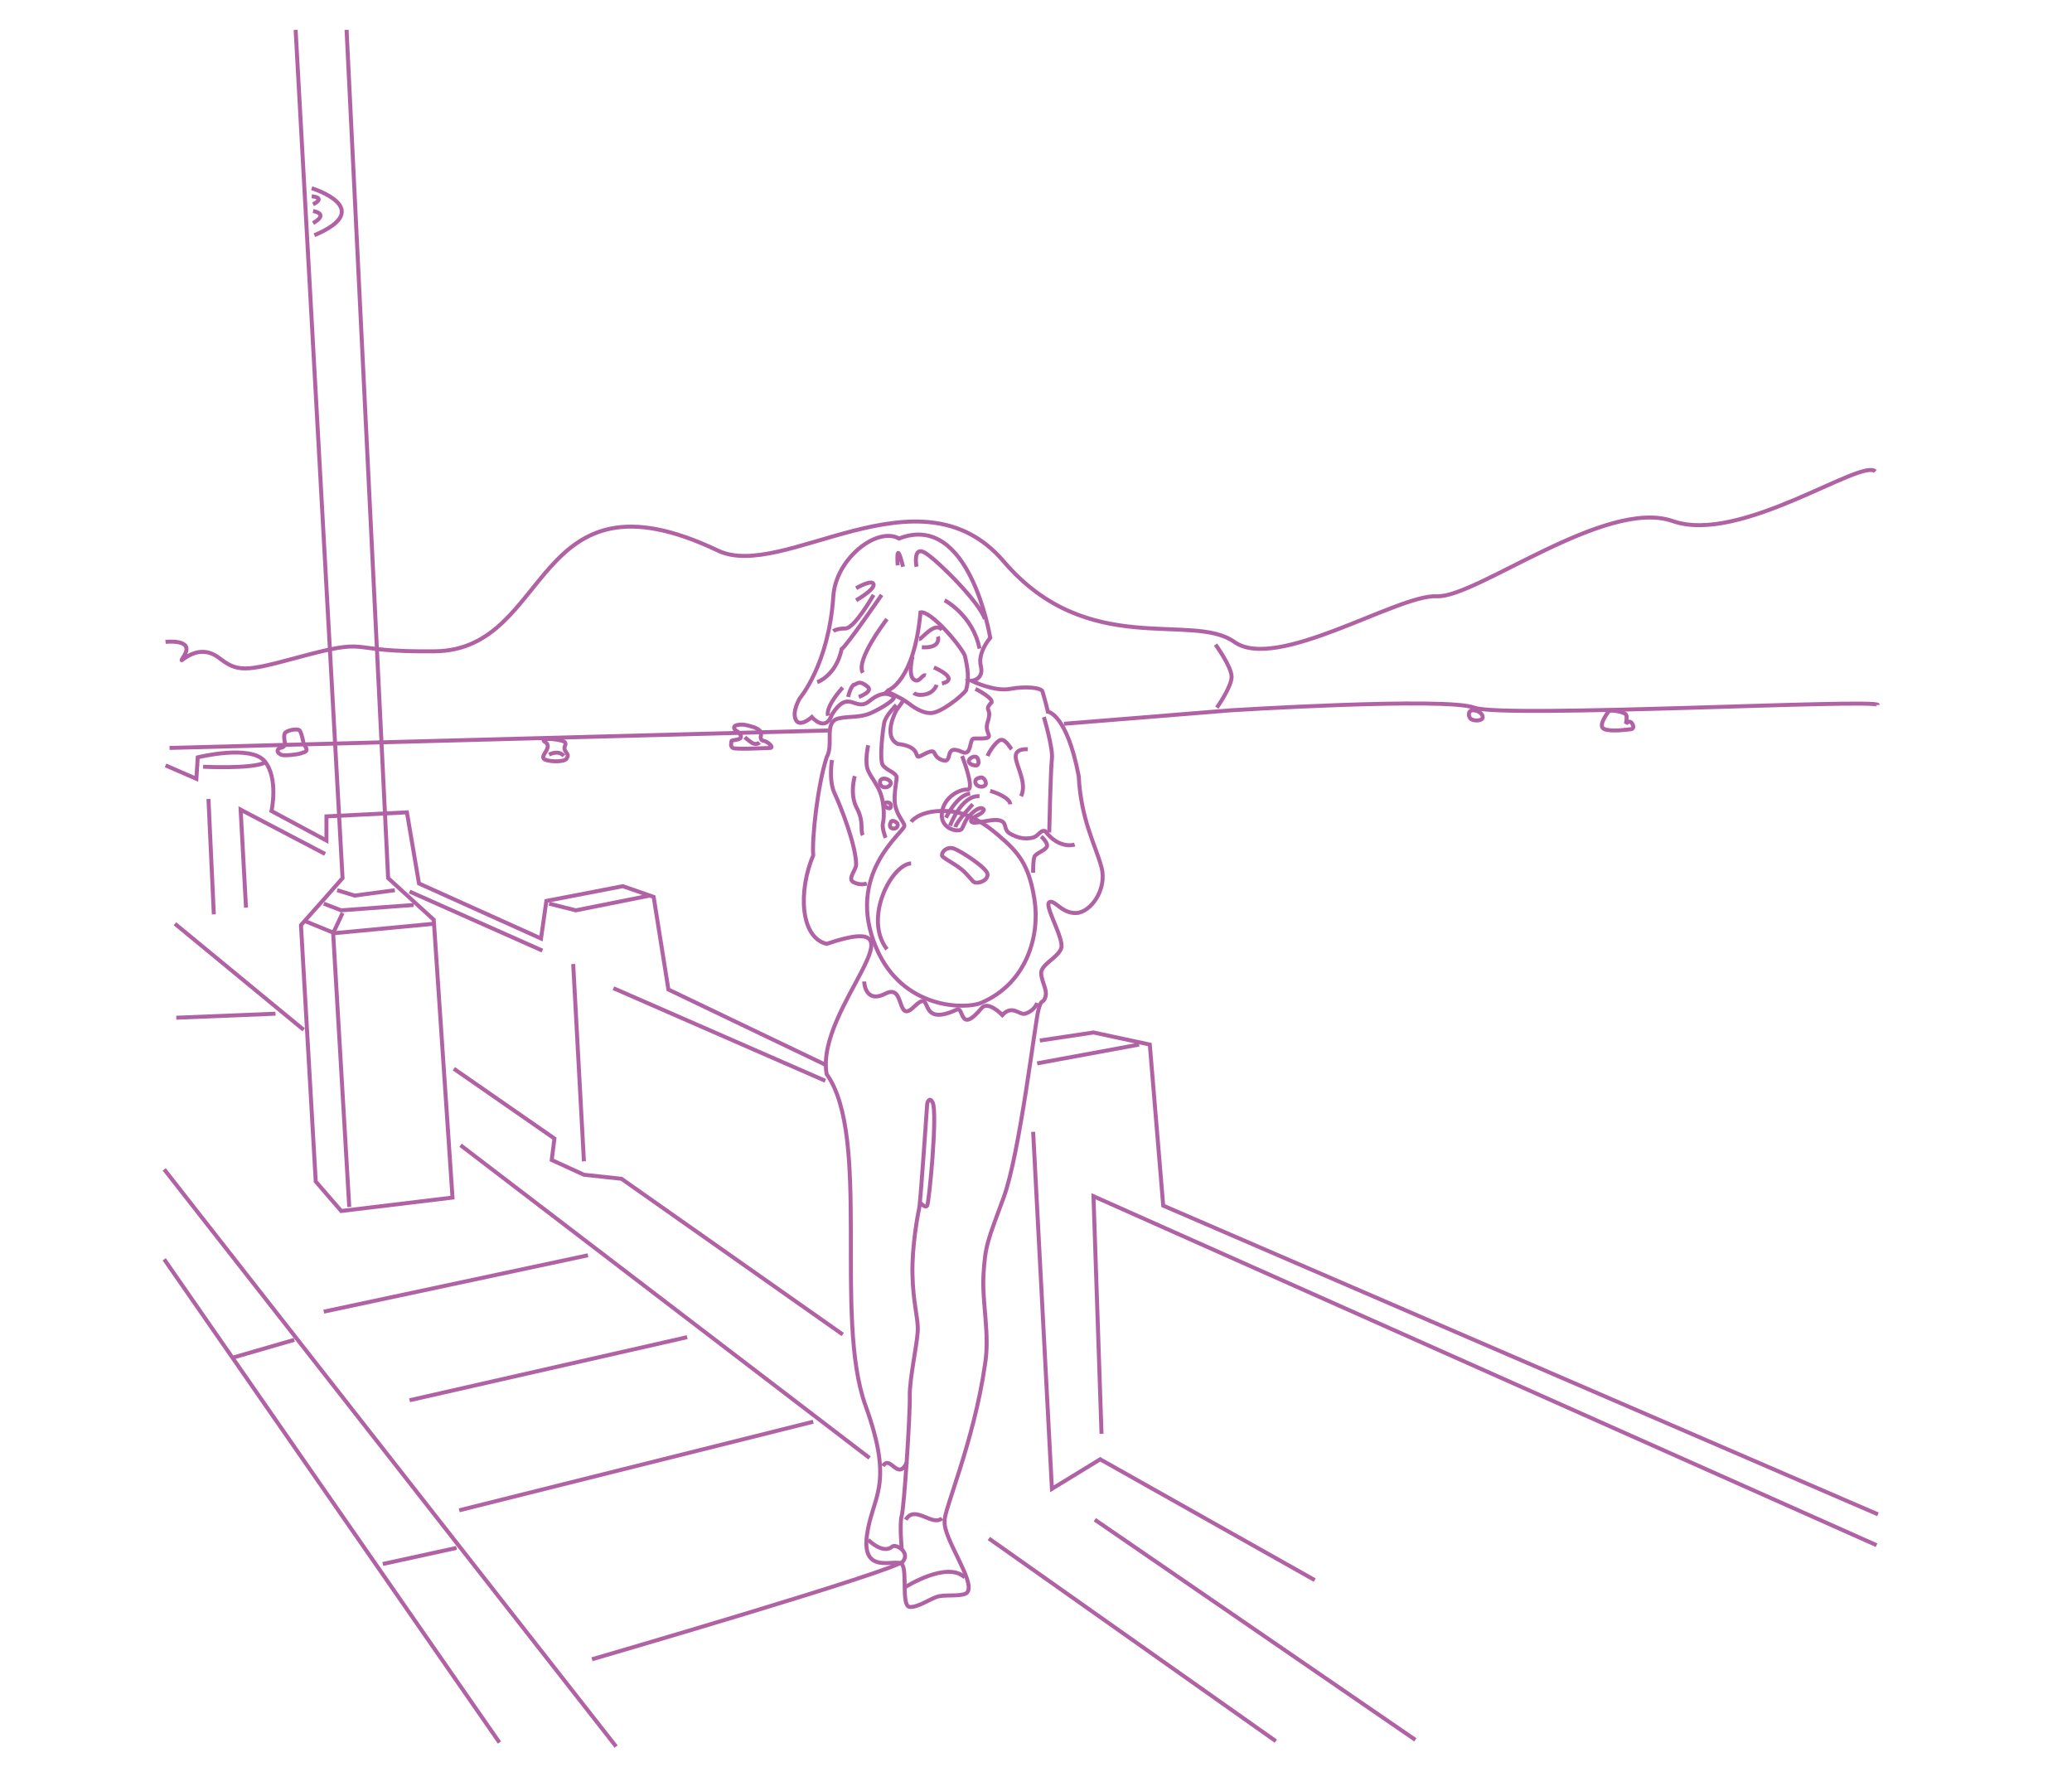 <?xml version="1.0" encoding="utf-8"?>
<!-- Generator: Adobe Illustrator 13.0.0, SVG Export Plug-In . SVG Version: 6.00 Build 14948)  -->
<!DOCTYPE svg PUBLIC "-//W3C//DTD SVG 1.1//EN" "http://www.w3.org/Graphics/SVG/1.1/DTD/svg11.dtd">
<svg version="1.1" id="图层_1" xmlns="http://www.w3.org/2000/svg" xmlns:xlink="http://www.w3.org/1999/xlink" x="0px" y="0px"
	 width="520.435px" height="449.944px" viewBox="0 0 520.435 449.944" enable-background="new 0 0 520.435 449.944"
	 xml:space="preserve">
<path fill-rule="evenodd" clip-rule="evenodd" fill="none" stroke="#B062A4" d="M87.051,7.499l10.441,213.07l11.452,10.451
	l4.715,69.787l-27.956,3.372l-6.399-7.417L75.6,232.368l5.389-6.069l5.052-5.731L74.252,7.499"/>
<path fill-rule="evenodd" clip-rule="evenodd" fill="none" stroke="#B062A4" d="M81.326,226.974l4.378,1.686l18.188-1.349"/>
<path fill-rule="evenodd" clip-rule="evenodd" fill="none" stroke="#B062A4" d="M76.61,231.357l7.41,3.034l24.924-2.36"/>
<path fill-rule="evenodd" clip-rule="evenodd" fill="none" stroke="#B062A4" d="M86.041,229.334l-2.358,5.057l4.042,68.776"/>
<path fill-rule="evenodd" clip-rule="evenodd" fill="none" stroke="#B062A4" d="M78.294,47.281c0,0,16.543,5.065,0.673,11.8"/>
<path fill-rule="evenodd" clip-rule="evenodd" fill="none" stroke="#B062A4" d="M78.294,49.304c0,0,3.739,0.25,0.336,2.022"/>
<path fill-rule="evenodd" clip-rule="evenodd" fill="none" stroke="#B062A4" d="M78.631,53.012c0,0,4.203,0.598,0,3.035"/>
<path fill-rule="evenodd" clip-rule="evenodd" fill="none" stroke="#B062A4" d="M41.582,161.233c0,0,7.277-0.85,4.715,3.371
	c-2.562,4.221,2.475-4.152,8.757,0.674c4.616,3.547,6.531,3.436,19.198,0c20.304-5.506,10.997-1.384,35.028-1.686
	c29.637-0.372,23.973-47.711,71.068-25.285c16.315,7.769,50.643-22.001,71.741,2.697c21.098,24.698,47.285,12.636,57.932,20.228
	s41.11-11.98,50.859-11.463c9.749,0.518,42.383-24.796,59.279-18.879c16.896,5.917,47.452-15.893,50.859-12.474"/>
<path fill-rule="evenodd" clip-rule="evenodd" fill="none" stroke="#B062A4" d="M42.592,187.866l165.375-4.383"/>
<path fill-rule="evenodd" clip-rule="evenodd" fill="none" stroke="#B062A4" d="M267.246,181.798l41.765-3.372
	c0,0,54.091-3.387,61.3-0.674s101.231-2.337,101.38-0.674"/>
<path fill-rule="evenodd" clip-rule="evenodd" fill="none" stroke="#B062A4" d="M41.582,192.249l7.747,3.371l0.337-5.394
	c0,0,13.339-3.304,16.841,1.011c3.501,4.316,1.684,12.474,1.684,12.474l13.809,7.417v-6.068l20.209-1.012l3.031,17.869l30.65,13.822
	l1.347-9.44l19.198-3.708l7.747,2.697l3.705,23.262l39.407,18.88"/>
<path fill-rule="evenodd" clip-rule="evenodd" fill="none" stroke="#B062A4" d="M137.91,226.974l6.736,1.686l18.525-3.708"/>
<path fill-rule="evenodd" clip-rule="evenodd" fill="none" stroke="#B062A4" d="M51.012,192.586c0,0,11.992,0.614,15.494-1.011"/>
<path fill-rule="evenodd" clip-rule="evenodd" fill="none" stroke="#B062A4" d="M261.183,261.362l13.473-2.022l14.146,3.034
	l3.368,40.456l179.521,77.541"/>
<path fill-rule="evenodd" clip-rule="evenodd" fill="none" stroke="#B062A4" d="M286.107,262.373l-25.598,4.72"/>
<path fill-rule="evenodd" clip-rule="evenodd" fill="none" stroke="#B062A4" d="M471.354,388.125l-196.699-87.655l2.021,59.673"/>
<path fill-rule="evenodd" clip-rule="evenodd" fill="none" stroke="#B062A4" d="M207.293,271.476l-53.216-23.262"/>
<path fill-rule="evenodd" clip-rule="evenodd" fill="none" stroke="#B062A4" d="M136.226,238.774l-33.345-14.834"/>
<path fill-rule="evenodd" clip-rule="evenodd" fill="none" stroke="#B062A4" d="M81.662,214.5l-21.219-11.126l1.347,24.611"/>
<path fill-rule="evenodd" clip-rule="evenodd" fill="none" stroke="#B062A4" d="M52.36,200.677l1.347,28.994"/>
<path fill-rule="evenodd" clip-rule="evenodd" fill="none" stroke="#B062A4" d="M143.973,242.145l2.694,49.559"/>
<path fill-rule="evenodd" clip-rule="evenodd" fill="none" stroke="#B062A4" d="M113.996,268.442l25.261,17.531l-0.674,5.394
	l8.083,3.708l9.431,1.011l55.574,39.108"/>
<path fill-rule="evenodd" clip-rule="evenodd" fill="none" stroke="#B062A4" d="M259.5,284.287l4.715,89.678l12.125-7.417
	l53.89,30.342"/>
<path fill-rule="evenodd" clip-rule="evenodd" fill="none" stroke="#B062A4" d="M41.245,293.727L154.75,438.695"/>
<path fill-rule="evenodd" clip-rule="evenodd" fill="none" stroke="#B062A4" d="M41.245,316.315l84.203,121.369"/>
<path fill-rule="evenodd" clip-rule="evenodd" fill="none" stroke="#B062A4" d="M58.759,340.926l15.156-4.382"/>
<path fill-rule="evenodd" clip-rule="evenodd" fill="none" stroke="#B062A4" d="M96.146,392.844l18.524-4.045"/>
<path fill-rule="evenodd" clip-rule="evenodd" fill="none" stroke="#B062A4" d="M84.693,223.603l4.379,1.349l10.104-1.349"/>
<path fill-rule="evenodd" clip-rule="evenodd" fill="none" stroke="#B062A4" d="M226.492,392.844
	c-1.509-1.431-10.048,2.931-8.757-7.08s7.025-12.333-0.337-32.702c-8.036-22.237,1.456-67.532-9.767-83.272
	c-2.906-16.667,26.653-41.772,0-32.702c-6.653-1.608-7.15-13.303-3.368-22.251c-0.348-4.365,1.11-17.54,3.368-24.611
	c1.893-3.28-0.854-8.9,3.031-9.777c2.668-0.602,5.31-0.111,8.083-1.349c2.784-1.242,6.35-3.538,5.726-4.045
	c-0.427-0.348-2.42-2.008-6.063,1.011s-5.106-3.35-9.431,3.371c-1.65,4.728-5.052,0.674-5.052,0.674s-3.036,2.759-4.042,0.674
	c-1.006-2.084,1.011-5.394,1.011-5.394s7.295-8.503,8.42-25.623c0.628-9.561,11.083-17.558,16.504-14.497
	c17.757-6.972,22.903,24.948,22.903,24.948s-3.219,3.631-2.357,7.08c0.861,3.449-2.358,3.708-2.358,3.708s5.699,2.806,9.768,2.023
	c3.553-0.684,7.773-0.365,8.083,0.674c0.735,2.466,1.347,5.057,1.347,5.057s4.769,0.558,7.747,16.183
	c0.546,10.997,4.269,17.428,5.726,22.925s-2.701,11.351-6.399,11.462c-3.699,0.112-5.447-3.539-6.736-2.697
	c-1.289,0.841,3.704,9.05,3.031,11.462s-5.168,4.088-5.052,6.406s1.705,4.214,1.011,6.068c-0.695,1.854-0.816-0.153-1.684,3.034
	c-0.869,3.187-4.703,36.227-8.757,47.199c-4.054,10.973-4.602,12.002-5.052,19.217c-0.45,7.215,1.688,15.109,0.337,22.925
	C244.648,362,236.95,379.64,237.27,382.056c-0.421,4.32,7.712,15.085,5.726,17.868c-0.834,1.168-5.008,0.614-7.073,1.011
	s-5.186,2.856-7.41,2.697C226.288,403.474,228.001,394.276,226.492,392.844z"/>
<path fill-rule="evenodd" clip-rule="evenodd" fill="none" stroke="#B062A4" d="M225.481,142.016c0,0-0.565-7.273,1.347,0.337"/>
<path fill-rule="evenodd" clip-rule="evenodd" fill="none" stroke="#B062A4" d="M215.04,147.747c0,0,4-2.338,4.378-1.012
	c0.379,1.327-4.378,4.046-4.378,4.046"/>
<path fill-rule="evenodd" clip-rule="evenodd" fill="none" stroke="#B062A4" d="M219.418,149.433c0,0-4.801,8.428-7.073,8.428
	s-3.032,0.674-3.032,0.674"/>
<path fill-rule="evenodd" clip-rule="evenodd" fill="none" stroke="#B062A4" d="M221.439,149.433c0,0-8.734,12.733-10.033,13.6
	c-1.42,6.728-6.134,8.314-6.134,8.314"/>
<path fill-rule="evenodd" clip-rule="evenodd" fill="none" stroke="#B062A4" d="M223.124,173.369c0,0,6.492-2.177,8.083-19.554
	c2.388-0.498,9.523,7.602,11.115,10.788c0.834,3.481,1.095,5.943,0.337,8.766c-1.431,1.854-6.442,5.647-8.757,5.731
	c-2.315,0.084-4.505-1.518-6.063-2.697s-5.052-2.697-5.052-2.697L223.124,173.369z"/>
<path fill-rule="evenodd" clip-rule="evenodd" fill="none" stroke="#B062A4" d="M235.585,159.884c0,0,0.993,3.017-4.042,2.697"/>
<path fill-rule="evenodd" clip-rule="evenodd" fill="none" stroke="#B062A4" d="M229.186,164.941c0,0-1.149,4.682,0.337,5.731
	c1.486,1.049,1.997-1.398,3.031-1.012"/>
<path fill-rule="evenodd" clip-rule="evenodd" fill="none" stroke="#B062A4" d="M229.523,174.044c0,0,0.847,0.862,3.031,0.337
	c2.185-0.525,2.695-2.36,2.695-2.36"/>
<path fill-rule="evenodd" clip-rule="evenodd" fill="none" stroke="#B062A4" d="M234.575,167.638c0,0,6.776,2.882,2.021,4.045"/>
<path fill-rule="evenodd" clip-rule="evenodd" fill="none" stroke="#B062A4" d="M222.787,155.501c0,0-8,10.333-6.063,13.485"/>
<path fill-rule="evenodd" clip-rule="evenodd" fill="none" stroke="#B062A4" d="M211.672,172.695c0,0-4.353,4.66-3.705,7.08"/>
<path fill-rule="evenodd" clip-rule="evenodd" fill="none" stroke="#B062A4" d="M215.714,175.055c0,0,3.987-1.458,2.021-2.697
	c-2.185-1.822-2.712-0.191-3.368-0.337c-0.874,0.875-1.347,3.035-1.347,3.035"/>
<path fill-rule="evenodd" clip-rule="evenodd" fill="none" stroke="#B062A4" d="M230.87,160.558c0.637-0.012,3.942-4.56,5.726-2.36"
	/>
<path fill-rule="evenodd" clip-rule="evenodd" fill="none" stroke="#B062A4" d="M237.27,150.781c0,0,7.106,3.727,8.757,12.137"/>
<path fill-rule="evenodd" clip-rule="evenodd" fill="none" stroke="#B062A4" d="M230.197,142.353c0,0-1.026-5.594,2.357-3.371
	s13.565,12.441,14.82,16.52"/>
<path fill-rule="evenodd" clip-rule="evenodd" fill="none" stroke="#B062A4" d="M245.016,173.032c0,0,5.511,2.777,3.705,3.708
	c-1.532,2.026,0.584,0.944-0.674,4.72c-1.094,3.286,3.14,4.153-3.368,4.045c-1.353-0.022-0.456,4.559-3.031,3.372
	c-4.87-2.246-1.934,3.173-5.052,2.023c-3.119-1.15-0.414-3.648-5.389-1.012c-1.86,0.986,0.622-2.322-5.726-3.034
	c-3.911-1.943-0.337-8.428-0.337-8.428l1.684-2.36"/>
<path fill-rule="evenodd" clip-rule="evenodd" fill="none" stroke="#B062A4" d="M241.648,189.889c0,0,3.344,8.526,1.347,8.429
	c-1.997-0.098-5.864,1.88-6.399,5.731c-0.536,3.851,3.4,4.968,4.715,4.383c0.621-0.276,0.889-2.163,2.021-3.371
	c1.266-1.352,2.637-2.364,3.368-2.023s0.39,0.475,0,1.011c-0.39,0.537-3.425,1.532-2.694,2.36s4.979-0.874,7.073-0.337
	c2.094,0.536,0.747,2.299,2.694,3.372c1.948,1.072,3.587,1.353,5.389,1.011c1.802-0.341,2.049-2.098,3.368-1.686
	c3.595,4.689,7.41,3.371,7.41,3.371"/>
<path fill-rule="evenodd" clip-rule="evenodd" fill="none" stroke="#B062A4" d="M248.721,198.655c0,0,4.874,1.406,5.052,3.372"/>
<path fill-rule="evenodd" clip-rule="evenodd" fill="none" stroke="#B062A4" d="M238.617,207.42c0,0,2.877-7.794,7.41-7.417"/>
<path fill-rule="evenodd" clip-rule="evenodd" fill="none" stroke="#B062A4" d="M244.343,202.026c0,0-3.993,4.141-4.378,5.731"/>
<path fill-rule="evenodd" clip-rule="evenodd" fill="none" stroke="#B062A4" d="M237.606,205.397c0,0,2.737-5.753,6.063-6.068"/>
<path fill-rule="evenodd" clip-rule="evenodd" fill="none" stroke="#B062A4" d="M262.194,180.112c0,0,2.337,7.811,2.021,10.451
	c-0.317,2.641-0.674,18.542-0.674,18.542"/>
<path fill-rule="evenodd" clip-rule="evenodd" fill="none" stroke="#B062A4" d="M225.145,177.078c0,0-2.652,2.622-3.031,4.383
	c-0.379,1.762-1.312,9.542-0.337,10.789c0.975,1.246,2.745,1.586,3.368,2.697c0.323,0.578-0.774,4.19-0.337,7.08
	c0.404,2.671,2.358,4.623,2.358,5.394c0,1.606-15.015,11.999-7.073,30.679c6.639,15.617,22.541,15.392,26.271,13.823
	c11.583-4.872,14.883-16.988,13.472-25.959c-1.392-8.852-4.032-11.863-9.094-16.183c-5.063-4.319-9.426-6.317-14.82-6.068
	s-7.073,2.697-7.073,2.697"/>
<path fill-rule="evenodd" clip-rule="evenodd" fill="none" stroke="#B062A4" d="M239.627,213.152
	c-1.66-0.582-3.031,0.605-3.031,1.686c0,0.571,2.709,1.81,4.715,3.372c1.787,1.391,2.86,3.136,3.368,3.371
	c1.079,0.499,3.534-0.444,3.368-2.023C247.882,217.979,241.287,213.733,239.627,213.152z"/>
<path fill-rule="evenodd" clip-rule="evenodd" fill="none" stroke="#B062A4" d="M222.787,238.437
	c-5.933-7.658,1.02-21.232,6.063-21.577"/>
<path fill-rule="evenodd" clip-rule="evenodd" fill="none" stroke="#B062A4" d="M208.978,190.901c0,0-0.902,5.088,0.673,8.428
	s5.389,13.118,5.389,17.868c0,1.299-2.254,3.521-0.674,4.383c1.741,0.949,3.368,0.337,3.368,0.337"/>
<path fill-rule="evenodd" clip-rule="evenodd" fill="none" stroke="#B062A4" d="M217.061,246.528c0,0,0.117,5.745,5.389,3.035
	c4.979-2.559,2.619,7.719,7.073,3.371c5.382-5.252,0.283,5.523,10.778,0.674c1.922-0.888,0.582,6.402,6.269-0.4
	c1.645-1.968,5.183,1.749,5.183,1.749c2.554-2.726,4.31,0.1,5.726-0.337c2.416-0.746,3.031-2.697,3.031-2.697"/>
<path fill-rule="evenodd" clip-rule="evenodd" fill="none" stroke="#B062A4" d="M226.492,389.136c0,0-0.584-6.529,0-8.428
	c0.583-1.899,2.126-25.139,2.021-30.005c-0.101-4.628,2.119-14.094,2.021-17.194c-0.098-3.1-1.195-6.653-1.347-13.486
	c-0.151-6.833,1.302-14.818,1.684-16.52c0.382-1.701,1.966-25.933,2.021-26.296s0.58-1.776,1.347-0.337
	c1.334,2.5-0.887,25.223-1.347,25.959s-1.684-0.674-1.684-0.674"/>
<path fill-rule="evenodd" clip-rule="evenodd" fill="none" stroke="#B062A4" d="M227.502,398.576c0,0,10.421-6.565,14.82-2.36"/>
<path fill-rule="evenodd" clip-rule="evenodd" fill="none" stroke="#B062A4" d="M236.596,381.382
	c-2.479,2.12-6.791-3.53-9.094,0.337"/>
<path fill-rule="evenodd" clip-rule="evenodd" fill="none" stroke="#B062A4" d="M221.776,368.234
	c1.864-2.984,3.731,4.042,6.063-1.011"/>
<path fill-rule="evenodd" clip-rule="evenodd" fill="none" stroke="#B062A4" d="M81.326,329.463l66.352-14.16"/>
<path fill-rule="evenodd" clip-rule="evenodd" fill="none" stroke="#B062A4" d="M102.881,351.714l69.72-15.845"/>
<path fill-rule="evenodd" clip-rule="evenodd" fill="none" stroke="#B062A4" d="M115.344,379.359l88.918-22.251"/>
<path fill-rule="evenodd" clip-rule="evenodd" fill="none" stroke="#B062A4" d="M148.688,416.781c0,0,76.331-22.222,78.141-24.611
	c1.81-2.389-1.868-4.418-2.695-3.708c-2.411,2.069-6.063-1.686-6.063-1.686"/>
<path fill-rule="evenodd" clip-rule="evenodd" fill="none" stroke="#B062A4" d="M43.939,232.031l32.334,26.634"/>
<path fill-rule="evenodd" clip-rule="evenodd" fill="none" stroke="#B062A4" d="M44.276,255.631l24.924-1.012"/>
<path fill-rule="evenodd" clip-rule="evenodd" fill="none" stroke="#B062A4" d="M115.68,287.658l102.728,78.552"/>
<path fill-rule="evenodd" clip-rule="evenodd" fill="none" stroke="#B062A4" d="M248.384,386.439l72.078,50.907"/>
<path fill-rule="evenodd" clip-rule="evenodd" fill="none" stroke="#B062A4" d="M274.993,381.719l80.498,55.291"/>
<path fill-rule="evenodd" clip-rule="evenodd" fill="none" stroke="#B062A4" d="M218.071,187.192c0,0-0.994,4.306,0,6.405
	s0.481,0.73,2.358,4.046c1.876,3.315,1.678,7.887,1.347,9.103c-0.331,1.216,0.673,3.708,0.673,3.708"/>
<path fill-rule="evenodd" clip-rule="evenodd" fill="none" stroke="#B062A4" d="M214.703,194.946c0,0-1.375,4.479,0.502,8.016
	s0.773,5.447,1.519,6.818"/>
<path fill-rule="evenodd" clip-rule="evenodd" fill="none" stroke="#B062A4" d="M258.152,188.203c0,0-3.242-0.373-3.031,2.023
	s2.903,6.496,1.347,9.777"/>
<path fill-rule="evenodd" clip-rule="evenodd" fill="none" stroke="#B062A4" d="M245.353,190.226c0.542,0.542,0.596,1.887,0,2.023
	c-0.595,0.135-1.939-0.253-2.021-1.012C243.251,190.479,244.812,189.684,245.353,190.226z"/>
<path fill-rule="evenodd" clip-rule="evenodd" fill="none" stroke="#B062A4" d="M246.364,195.283
	c0.785-0.163,1.714,1.454,1.01,2.022c-0.704,0.569-2.141,0.274-2.358-0.674C244.8,195.684,245.579,195.446,246.364,195.283z"/>
<path fill-rule="evenodd" clip-rule="evenodd" fill="none" stroke="#B062A4" d="M222.45,195.62c1.001,0.25,1.711,0.984,1.011,1.686
	c-0.701,0.702-2.007,0.615-2.358-0.337C220.752,196.017,221.449,195.37,222.45,195.62z"/>
<path fill-rule="evenodd" clip-rule="evenodd" fill="none" stroke="#B062A4" d="M223.46,201.689c0.409,0.213,0.392,1.3,0,1.349
	c-0.393,0.049-1.413-0.438-1.347-1.011S223.052,201.476,223.46,201.689z"/>
<path fill-rule="evenodd" clip-rule="evenodd" fill="none" stroke="#B062A4" d="M223.797,206.409
	c0.311-0.573,1.602,0.085,1.684,0.674c0.082,0.589-0.514,1.24-1.348,1.011C223.3,207.865,223.486,206.982,223.797,206.409z"/>
<path fill-rule="evenodd" clip-rule="evenodd" fill="none" stroke="#B062A4" d="M254.11,188.203
	c-0.359-0.378-1.549-2.543-2.694-2.36c-1.146,0.184-2.979,2.992-3.369,4.045"/>
<path fill-rule="evenodd" clip-rule="evenodd" fill="none" stroke="#B062A4" d="M403.992,178.763
	c0.46-0.691,3.918,0.098,4.378,0.674s0,2.36,0,2.36s0.772-0.914,1.348-0.337c0.575,0.576,0.806,1.57,0,1.686
	c-0.806,0.115-5.01,0.691-6.736,0C401.254,182.455,403.531,179.455,403.992,178.763z"/>
<path fill-rule="evenodd" clip-rule="evenodd" fill="none" stroke="#B062A4" d="M370.311,178.427
	c-1.612-0.23-1.586,1.332-1.01,2.023c0.575,0.691,2.686,0.691,3.031,0S371.922,178.657,370.311,178.427z"/>
<path fill-rule="evenodd" clip-rule="evenodd" fill="none" stroke="#B062A4" d="M305.306,161.907c0,0,4.042,5.556,4.042,8.091
	s-3.705,7.754-3.705,7.754"/>
<path fill-rule="evenodd" clip-rule="evenodd" fill="none" stroke="#B062A4" d="M183.716,186.18c0-0.448,2.693-0.116,2.358-1.348
	c-0.336-1.232-1.572-1.127-1.684-2.023c-0.112-0.896,2.136-0.898,3.031-0.674s2.584,0.564,3.368,1.349s0.113,1.238,0.337,2.022
	c0.224,0.784,0.677,0.339,1.684,1.012c1.007,0.672,1.233,1.349,0.673,1.349s-8.759,0.448-9.431,0
	C183.382,187.418,183.716,186.629,183.716,186.18z"/>
<path fill-rule="evenodd" clip-rule="evenodd" fill="none" stroke="#B062A4" d="M187.084,185.169c0,0,0.565,0.564,1.684,1.349
	s2.021,0,2.021,0"/>
<path fill-rule="evenodd" clip-rule="evenodd" fill="none" stroke="#B062A4" d="M136.563,185.844
	c0.224-0.56,5.019-0.066,5.389,0.674c0.37,0.741-0.555,1.004,0,2.023c0.555,1.018,0.984,1.004,0.337,2.022
	c-0.647,1.019-5.171,0.741-5.726,0c-0.555-0.741,0.917-1.831,1.01-3.034C137.666,186.325,136.339,186.404,136.563,185.844z"/>
<path fill-rule="evenodd" clip-rule="evenodd" fill="none" stroke="#B062A4" d="M137.91,189.552c0,0,2.337-1.329,3.705,0.337"/>
<path fill-rule="evenodd" clip-rule="evenodd" fill="none" stroke="#B062A4" d="M71.558,186.518c0,0-0.382-1.671,0-2.36
	c0.382-0.689,3.17-1.287,3.705-0.674c0.535,0.612,1.011,3.371,1.011,3.371s0.979,1.227,0.673,1.686
	c-0.306,0.459-0.583,0.368-1.347,0.674c-0.764,0.306-4.364,0.72-5.052,0.337c-0.688-0.383-1.056-0.813-0.673-1.349
	c0.382-0.536,0.812-0.215,1.347-0.674S71.558,186.518,71.558,186.518z"/>
<path fill-rule="evenodd" clip-rule="evenodd" fill="none" stroke="#B062A4" d="M261.52,210.117c0,0,2.016,1.741,1.347,2.697
	c-0.668,0.956-2.649,1.5-3.031,2.36c-0.382,0.86-0.336,4.046-0.336,4.046"/>
</svg>
